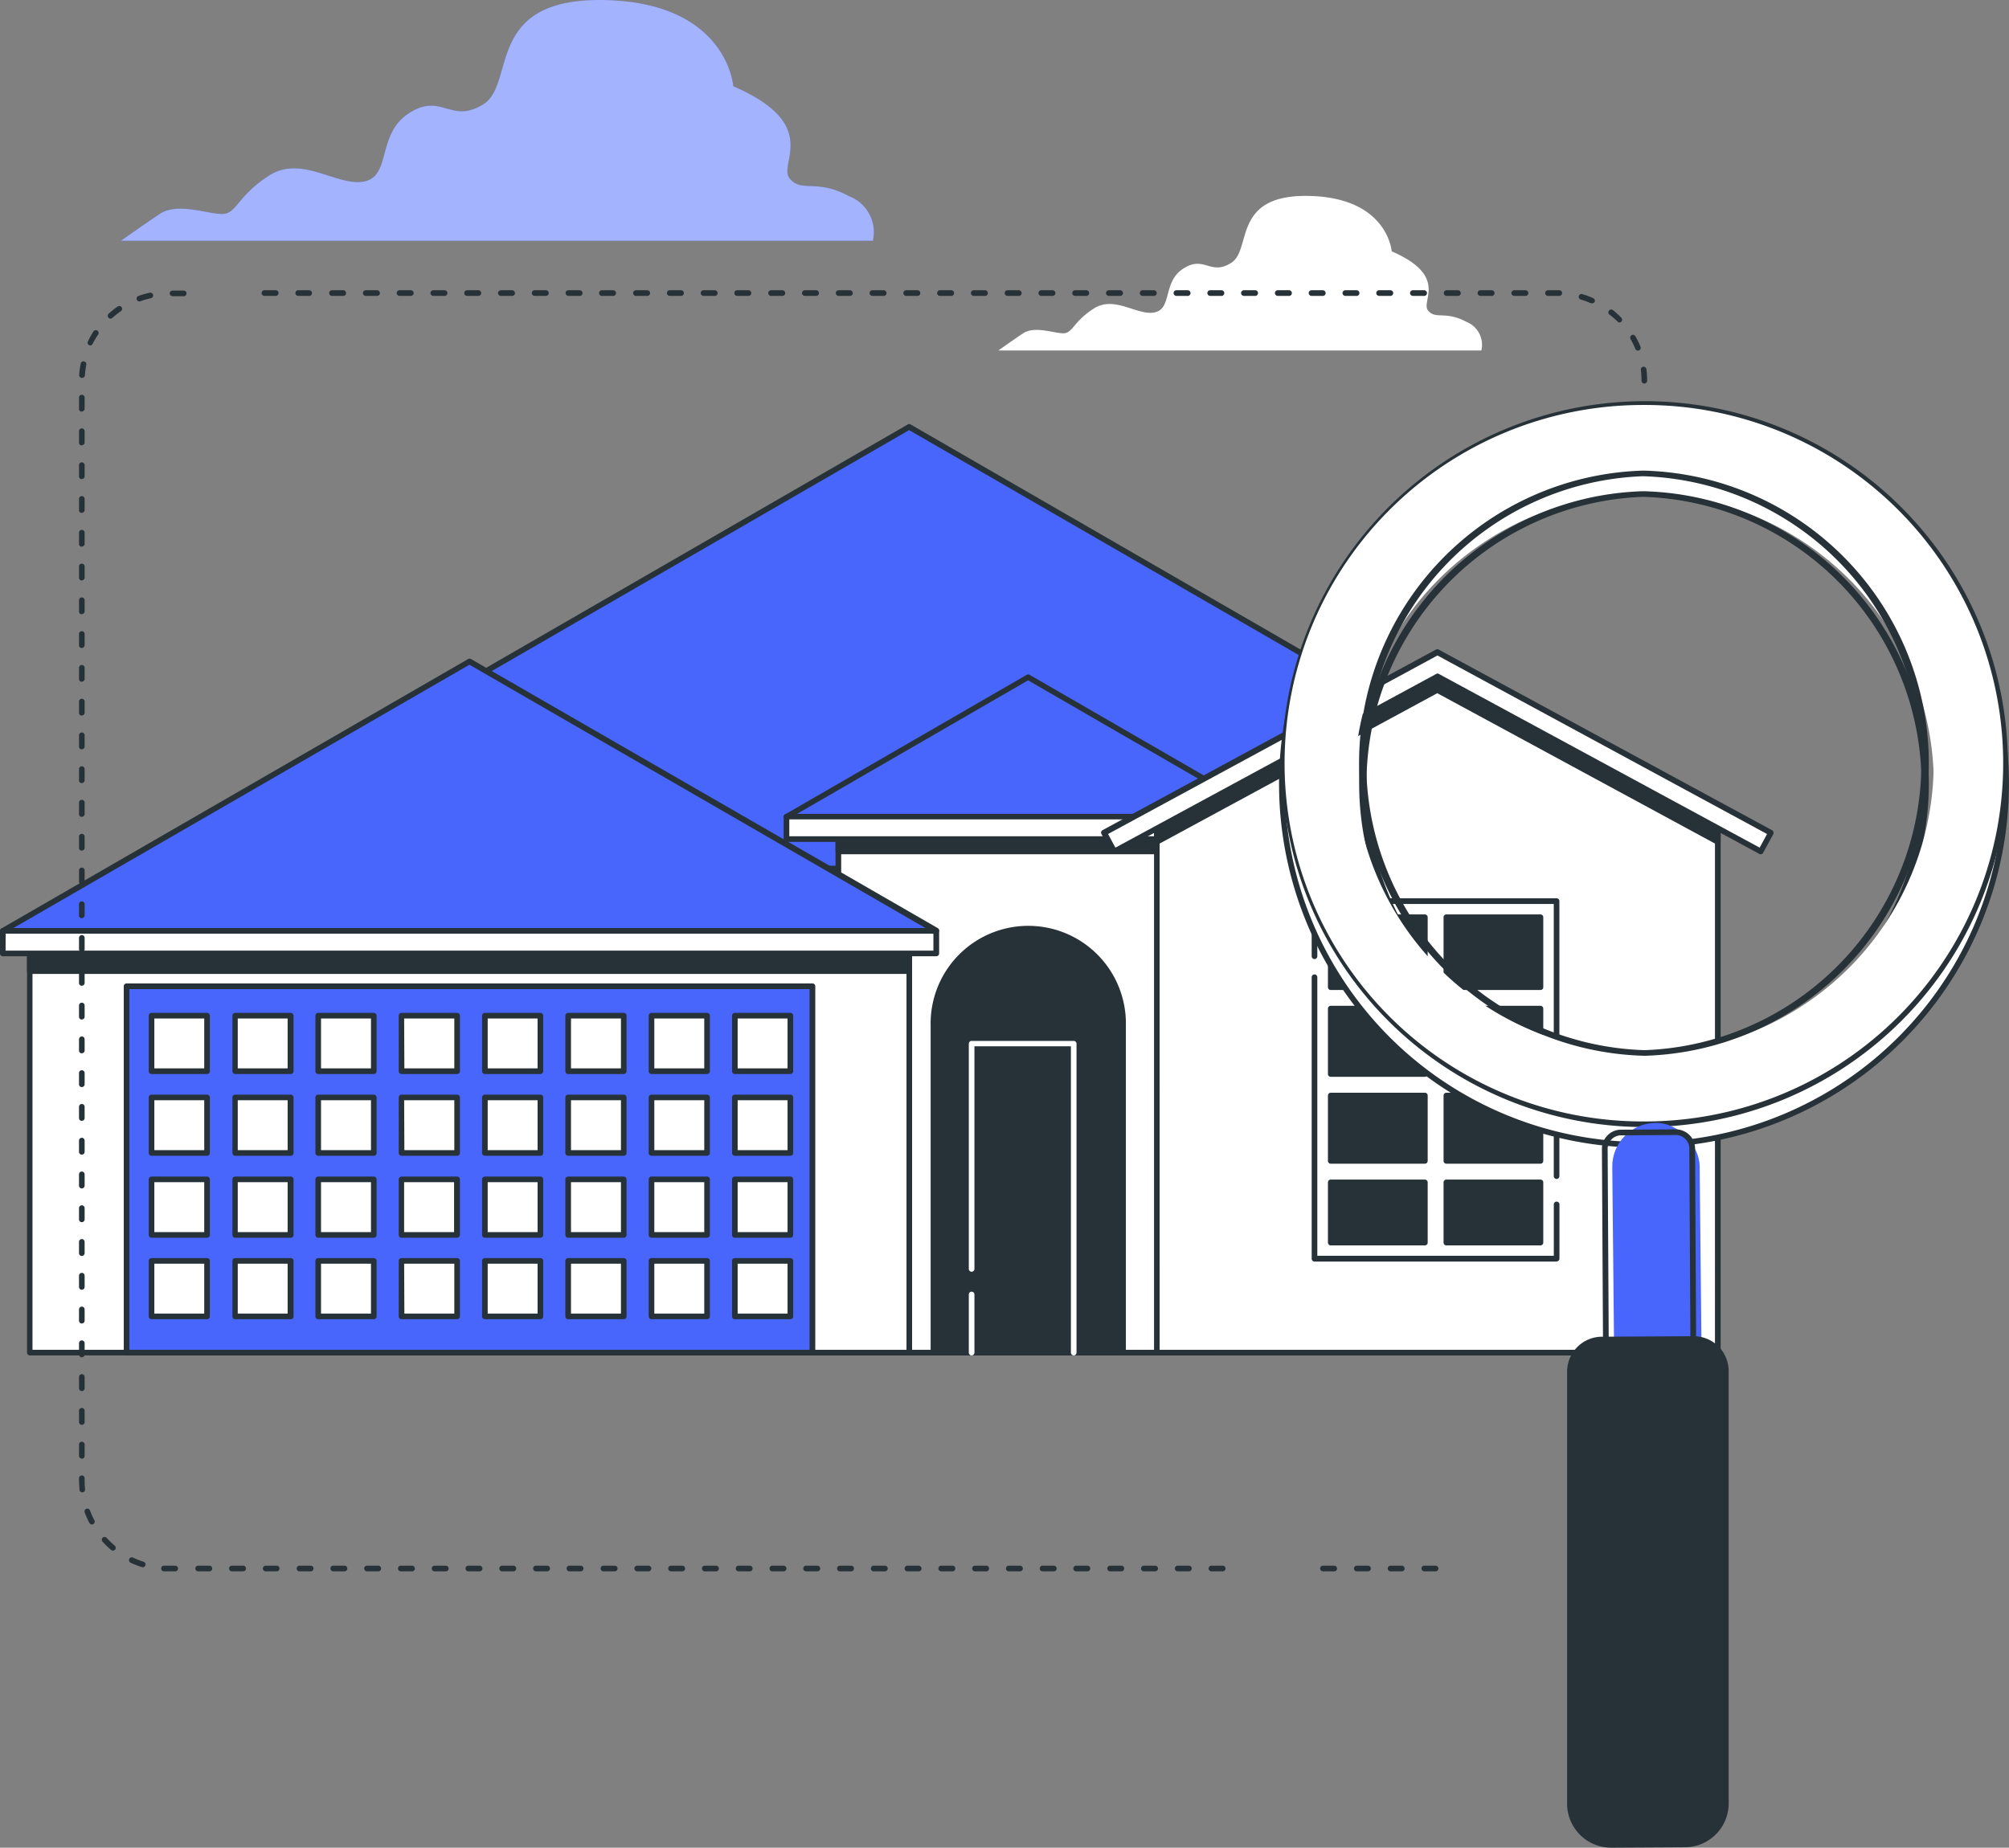 <svg xmlns="http://www.w3.org/2000/svg" width="99.508" height="91.531" viewBox="0 0 99.508 91.531">
  <rect x="0" y="0" width="99.508" height="91.531" fill="#808080" stroke="none"/>
  <g id="House_searching-bro" data-name="House searching-bro" transform="translate(-87.23 -86.157)">
    <g id="freepik--Clouds--inject-102" transform="translate(93.224 86.157)">
      <path id="Path_73987" data-name="Path 73987" d="M144.777,95.875c-1.618-.884-2.354-.148-2.942-.884s1.618-2.65-2.789-4.563c0,0-.293-4.12-6.328-4.267s-4.421,4.136-6.041,5.154-2.061-.588-3.679.441-.884,3.09-2.209,3.386-3.09-1.325-4.711-.3-1.618,1.916-2.354,1.916-2.209-.591-3.09,0-1.913,1.325-1.913,1.325h37.24A1.907,1.907,0,0,0,144.777,95.875Z" transform="translate(-108.72 -86.157)" fill="#4866fc"/>
      <path id="Path_73988" data-name="Path 73988" d="M144.777,95.875c-1.618-.884-2.354-.148-2.942-.884s1.618-2.65-2.789-4.563c0,0-.293-4.12-6.328-4.267s-4.421,4.136-6.041,5.154-2.061-.588-3.679.441-.884,3.09-2.209,3.386-3.09-1.325-4.711-.3-1.618,1.916-2.354,1.916-2.209-.591-3.09,0-1.913,1.325-1.913,1.325h37.24A1.907,1.907,0,0,0,144.777,95.875Z" transform="translate(-108.72 -86.157)" fill="#fff" opacity="0.5"/>
      <path id="Path_73989" data-name="Path 73989" d="M287.709,127.187c-1.04-.558-1.514-.095-1.891-.558s1.04-1.7-1.8-2.931c0,0-.19-2.65-4.067-2.744s-2.836,2.65-3.877,3.311-1.325-.379-2.365.279-.558,1.986-1.42,2.176-1.986-.853-3.023-.19-1.04,1.227-1.515,1.227-1.42-.377-1.986,0-1.23.853-1.23.853h23.925A1.224,1.224,0,0,0,287.709,127.187Z" transform="translate(-221.08 -111.247)" fill="#fff"/>
    </g>
    <g id="freepik--House--inject-102" transform="translate(87.23 107.163)">
      <rect id="Rectangle_5160" data-name="Rectangle 5160" width="75.995" height="23.981" transform="translate(6.934 22.019)" fill="#fff"/>
      <path id="Path_73990" data-name="Path 73990" d="M187.724,264.165H111.729a.139.139,0,0,1-.139-.139V240.039a.139.139,0,0,1,.139-.139h75.995a.139.139,0,0,1,.139.139v23.986A.139.139,0,0,1,187.724,264.165Zm-75.864-.279h75.724V240.179H111.869Z" transform="translate(-104.796 -218.026)" fill="#263238"/>
      <path id="Path_73991" data-name="Path 73991" d="M150.708,161.97l-37.9,21.88H188.6Z" transform="translate(-105.675 -161.831)" fill="#4866fc"/>
      <path id="Path_73992" data-name="Path 73992" d="M188.247,183.632H112.453a.139.139,0,0,1-.07-.259l37.9-21.88a.139.139,0,0,1,.139,0l37.9,21.883a.137.137,0,0,1,.067.156A.139.139,0,0,1,188.247,183.632Zm-75.272-.279h74.748l-37.374-21.579Z" transform="translate(-105.319 -161.473)" fill="#263238"/>
      <rect id="Rectangle_5161" data-name="Rectangle 5161" width="18.807" height="25.93" transform="translate(41.524 20.07)" fill="#fff"/>
      <path id="Path_73993" data-name="Path 73993" d="M254.556,259.118H235.749a.139.139,0,0,1-.139-.139V233.039a.139.139,0,0,1,.139-.139h18.807a.142.142,0,0,1,.139.139v25.939A.139.139,0,0,1,254.556,259.118Zm-18.667-.279h18.517v-25.66H235.889Z" transform="translate(-194.225 -212.978)" fill="#263238"/>
      <rect id="Rectangle_5162" data-name="Rectangle 5162" width="18.807" height="1.102" transform="translate(41.524 20.07)" fill="#263238"/>
      <path id="Path_73994" data-name="Path 73994" d="M254.556,234.285H235.749a.139.139,0,0,1-.139-.139v-1.116a.139.139,0,0,1,.139-.139h18.807a.142.142,0,0,1,.139.139v1.116A.142.142,0,0,1,254.556,234.285Zm-18.667-.279h18.517v-.837H235.889Z" transform="translate(-194.225 -212.971)" fill="#263238"/>
      <path id="Path_73995" data-name="Path 73995" d="M262.388,272.354H253V256.147a4.694,4.694,0,0,1,4.694-4.7h0a4.7,4.7,0,0,1,4.7,4.7Z" transform="translate(-206.765 -226.355)" fill="#263238"/>
      <path id="Path_73996" data-name="Path 73996" d="M262.024,271.832h-9.388a.14.14,0,0,1-.139-.14V255.486a4.836,4.836,0,1,1,9.67,0v16.207a.14.14,0,0,1-.142.14Zm-9.251-.279h9.112V255.486a4.557,4.557,0,1,0-9.112,0Z" transform="translate(-206.401 -225.693)" fill="#263238"/>
      <rect id="Rectangle_5163" data-name="Rectangle 5163" width="43.56" height="19.78" transform="translate(1.478 26.219)" fill="#fff"/>
      <path id="Path_73997" data-name="Path 73997" d="M135.73,275.039H92.169a.139.139,0,0,1-.139-.139v-19.78a.139.139,0,0,1,.139-.139h43.56a.139.139,0,0,1,.139.139V274.9A.139.139,0,0,1,135.73,275.039ZM92.3,274.76h43.29v-19.5H92.3Z" transform="translate(-90.691 -228.9)" fill="#263238"/>
      <rect id="Rectangle_5164" data-name="Rectangle 5164" width="43.56" height="0.881" transform="translate(1.478 26.219)" fill="#263238"/>
      <path id="Path_73998" data-name="Path 73998" d="M135.73,256.14H92.169A.139.139,0,0,1,92.03,256v-.881a.139.139,0,0,1,.139-.139h43.56a.139.139,0,0,1,.139.139V256A.139.139,0,0,1,135.73,256.14ZM92.3,255.861h43.29v-.6H92.3Z" transform="translate(-90.691 -228.9)" fill="#263238"/>
      <rect id="Rectangle_5165" data-name="Rectangle 5165" width="33.974" height="18.149" transform="translate(6.27 27.851)" fill="#4866fc"/>
      <path id="Path_73999" data-name="Path 73999" d="M143.324,279.258H109.349a.139.139,0,0,1-.139-.139V260.969a.139.139,0,0,1,.139-.139h33.974a.139.139,0,0,1,.139.139v18.149A.139.139,0,0,1,143.324,279.258Zm-33.835-.279h33.69v-17.87h-33.69Z" transform="translate(-103.08 -233.118)" fill="#263238"/>
      <path id="Path_74000" data-name="Path 74000" d="M110.849,203.59,87.73,216.939h46.238Z" transform="translate(-87.591 -191.843)" fill="#4866fc"/>
      <path id="Path_74001" data-name="Path 74001" d="M133.611,216.77H87.373a.139.139,0,0,1-.07-.259l23.119-13.349a.139.139,0,0,1,.139,0l23.119,13.329a.139.139,0,0,1-.07.259Zm-45.716-.279h45.183l-22.592-13.047Z" transform="translate(-87.234 -191.521)" fill="#263238"/>
      <rect id="Rectangle_5166" data-name="Rectangle 5166" width="46.235" height="1.124" transform="translate(0.139 25.095)" fill="#fff"/>
      <path id="Path_74002" data-name="Path 74002" d="M133.607,252.395H87.369a.139.139,0,0,1-.139-.139v-1.116a.139.139,0,0,1,.139-.139h46.238a.139.139,0,0,1,.139.139v1.116A.139.139,0,0,1,133.607,252.395Zm-46.1-.279h45.956v-.837H87.509Z" transform="translate(-87.23 -226.03)" fill="#263238"/>
      <path id="Path_74003" data-name="Path 74003" d="M238.871,206.45,226.9,213.361h23.944Z" transform="translate(-187.945 -193.905)" fill="#4866fc"/>
      <path id="Path_74004" data-name="Path 74004" d="M250.479,213.133H226.534a.139.139,0,0,1-.137-.1.137.137,0,0,1,.067-.156l11.971-6.917a.153.153,0,0,1,.139,0l11.974,6.917a.139.139,0,0,1-.07.259Zm-23.428-.279h22.9l-11.449-6.619Z" transform="translate(-187.579 -193.538)" fill="#263238"/>
      <rect id="Rectangle_5167" data-name="Rectangle 5167" width="23.944" height="1.11" transform="translate(38.955 19.456)" fill="#fff"/>
      <path id="Path_74005" data-name="Path 74005" d="M250.484,232.1H226.539a.139.139,0,0,1-.139-.139V230.85a.139.139,0,0,1,.139-.139h23.944a.139.139,0,0,1,.139.139v1.116A.139.139,0,0,1,250.484,232.1Zm-23.805-.279h23.666v-.837H226.679Z" transform="translate(-187.584 -211.399)" fill="#263238"/>
      <rect id="Rectangle_5168" data-name="Rectangle 5168" width="2.75" height="2.75" transform="translate(7.508 29.31)" fill="#fff"/>
      <path id="Path_74006" data-name="Path 74006" d="M116.53,269.089h-2.75a.139.139,0,0,1-.139-.139V266.2a.139.139,0,0,1,.139-.139h2.75a.139.139,0,0,1,.139.139v2.75A.139.139,0,0,1,116.53,269.089Zm-2.611-.279h2.471v-2.471h-2.471Z" transform="translate(-106.274 -236.89)" fill="#263238"/>
      <rect id="Rectangle_5169" data-name="Rectangle 5169" width="2.75" height="2.75" transform="translate(11.636 29.31)" fill="#fff"/>
      <path id="Path_74007" data-name="Path 74007" d="M131.376,269.089h-2.736a.139.139,0,0,1-.139-.139V266.2a.139.139,0,0,1,.139-.139h2.75a.139.139,0,0,1,.139.139v2.75a.139.139,0,0,1-.153.139Zm-2.611-.279h2.471v-2.471h-2.471Z" transform="translate(-116.989 -236.89)" fill="#263238"/>
      <rect id="Rectangle_5170" data-name="Rectangle 5170" width="2.75" height="2.75" transform="translate(15.761 29.31)" fill="#fff"/>
      <path id="Path_74008" data-name="Path 74008" d="M146.132,269.089h-2.753a.139.139,0,0,1-.139-.139V266.2a.139.139,0,0,1,.139-.139h2.753a.139.139,0,0,1,.139.139v2.75A.139.139,0,0,1,146.132,269.089Zm-2.613-.279h2.474v-2.471h-2.474Z" transform="translate(-127.618 -236.89)" fill="#263238"/>
      <rect id="Rectangle_5171" data-name="Rectangle 5171" width="2.75" height="2.75" transform="translate(19.889 29.31)" fill="#fff"/>
      <path id="Path_74009" data-name="Path 74009" d="M160.932,269.089h-2.753a.139.139,0,0,1-.139-.139V266.2a.139.139,0,0,1,.139-.139h2.753a.139.139,0,0,1,.139.139v2.75A.139.139,0,0,1,160.932,269.089Zm-2.613-.279h2.474v-2.471h-2.485Z" transform="translate(-138.29 -236.89)" fill="#263238"/>
      <rect id="Rectangle_5172" data-name="Rectangle 5172" width="2.75" height="2.75" transform="translate(24.017 29.31)" fill="#fff"/>
      <path id="Path_74010" data-name="Path 74010" d="M175.73,269.089h-2.75a.139.139,0,0,1-.139-.139V266.2a.139.139,0,0,1,.139-.139h2.75a.139.139,0,0,1,.139.139v2.75A.139.139,0,0,1,175.73,269.089Zm-2.611-.279h2.471v-2.471h-2.471Z" transform="translate(-148.963 -236.89)" fill="#263238"/>
      <rect id="Rectangle_5173" data-name="Rectangle 5173" width="2.75" height="2.75" transform="translate(28.142 29.31)" fill="#fff"/>
      <path id="Path_74011" data-name="Path 74011" d="M190.522,269.089h-2.753a.139.139,0,0,1-.139-.139V266.2a.139.139,0,0,1,.139-.139h2.753a.139.139,0,0,1,.139.139v2.75A.139.139,0,0,1,190.522,269.089Zm-2.613-.279h2.474v-2.471h-2.474Z" transform="translate(-159.627 -236.89)" fill="#263238"/>
      <rect id="Rectangle_5174" data-name="Rectangle 5174" width="2.75" height="2.75" transform="translate(32.27 29.31)" fill="#fff"/>
      <path id="Path_74012" data-name="Path 74012" d="M205.322,269.089h-2.753a.139.139,0,0,1-.139-.139V266.2a.139.139,0,0,1,.139-.139h2.753a.139.139,0,0,1,.139.139v2.75A.139.139,0,0,1,205.322,269.089Zm-2.613-.279h2.474v-2.471h-2.474Z" transform="translate(-170.3 -236.89)" fill="#263238"/>
      <rect id="Rectangle_5175" data-name="Rectangle 5175" width="2.75" height="2.75" transform="translate(36.398 29.31)" fill="#fff"/>
      <path id="Path_74013" data-name="Path 74013" d="M220.12,269.089h-2.75a.139.139,0,0,1-.139-.139V266.2a.139.139,0,0,1,.139-.139h2.75a.139.139,0,0,1,.139.139v2.75A.139.139,0,0,1,220.12,269.089Zm-2.611-.279h2.471v-2.471h-2.471Z" transform="translate(-180.972 -236.89)" fill="#263238"/>
      <rect id="Rectangle_5176" data-name="Rectangle 5176" width="2.75" height="2.75" transform="translate(7.508 33.36)" fill="#fff"/>
      <path id="Path_74014" data-name="Path 74014" d="M116.53,283.609h-2.75a.139.139,0,0,1-.139-.139v-2.75a.139.139,0,0,1,.139-.139h2.75a.139.139,0,0,1,.139.139v2.75A.139.139,0,0,1,116.53,283.609Zm-2.611-.279h2.471v-2.471h-2.471Z" transform="translate(-106.274 -247.36)" fill="#263238"/>
      <rect id="Rectangle_5177" data-name="Rectangle 5177" width="2.75" height="2.75" transform="translate(11.636 33.36)" fill="#fff"/>
      <path id="Path_74015" data-name="Path 74015" d="M131.376,283.609h-2.736a.139.139,0,0,1-.139-.139v-2.75a.139.139,0,0,1,.139-.139h2.75a.139.139,0,0,1,.139.139v2.75a.139.139,0,0,1-.153.139Zm-2.611-.279h2.471v-2.471h-2.471Z" transform="translate(-116.989 -247.36)" fill="#263238"/>
      <rect id="Rectangle_5178" data-name="Rectangle 5178" width="2.75" height="2.75" transform="translate(15.761 33.36)" fill="#fff"/>
      <path id="Path_74016" data-name="Path 74016" d="M146.132,283.609h-2.753a.139.139,0,0,1-.139-.139v-2.75a.139.139,0,0,1,.139-.139h2.753a.139.139,0,0,1,.139.139v2.75A.139.139,0,0,1,146.132,283.609Zm-2.613-.279h2.474v-2.471h-2.474Z" transform="translate(-127.618 -247.36)" fill="#263238"/>
      <rect id="Rectangle_5179" data-name="Rectangle 5179" width="2.75" height="2.75" transform="translate(19.889 33.36)" fill="#fff"/>
      <path id="Path_74017" data-name="Path 74017" d="M160.932,283.609h-2.753a.139.139,0,0,1-.139-.139v-2.75a.139.139,0,0,1,.139-.139h2.753a.139.139,0,0,1,.139.139v2.75A.139.139,0,0,1,160.932,283.609Zm-2.613-.279h2.474v-2.471h-2.485Z" transform="translate(-138.29 -247.36)" fill="#263238"/>
      <rect id="Rectangle_5180" data-name="Rectangle 5180" width="2.75" height="2.75" transform="translate(24.017 33.36)" fill="#fff"/>
      <path id="Path_74018" data-name="Path 74018" d="M175.73,283.609h-2.75a.139.139,0,0,1-.139-.139v-2.75a.139.139,0,0,1,.139-.139h2.75a.139.139,0,0,1,.139.139v2.75A.139.139,0,0,1,175.73,283.609Zm-2.611-.279h2.471v-2.471h-2.471Z" transform="translate(-148.963 -247.36)" fill="#263238"/>
      <rect id="Rectangle_5181" data-name="Rectangle 5181" width="2.75" height="2.75" transform="translate(28.142 33.36)" fill="#fff"/>
      <path id="Path_74019" data-name="Path 74019" d="M190.522,283.609h-2.753a.139.139,0,0,1-.139-.139v-2.75a.139.139,0,0,1,.139-.139h2.753a.139.139,0,0,1,.139.139v2.75A.139.139,0,0,1,190.522,283.609Zm-2.613-.279h2.474v-2.471h-2.474Z" transform="translate(-159.627 -247.36)" fill="#263238"/>
      <rect id="Rectangle_5182" data-name="Rectangle 5182" width="2.75" height="2.75" transform="translate(32.27 33.36)" fill="#fff"/>
      <path id="Path_74020" data-name="Path 74020" d="M205.322,283.609h-2.753a.14.14,0,0,1-.139-.139v-2.75a.139.139,0,0,1,.139-.139h2.753a.139.139,0,0,1,.139.139v2.75A.139.139,0,0,1,205.322,283.609Zm-2.613-.279h2.474v-2.471h-2.474Z" transform="translate(-170.3 -247.36)" fill="#263238"/>
      <rect id="Rectangle_5183" data-name="Rectangle 5183" width="2.75" height="2.75" transform="translate(36.398 33.36)" fill="#fff"/>
      <path id="Path_74021" data-name="Path 74021" d="M220.12,283.609h-2.75a.139.139,0,0,1-.139-.139v-2.75a.139.139,0,0,1,.139-.139h2.75a.139.139,0,0,1,.139.139v2.75A.139.139,0,0,1,220.12,283.609Zm-2.611-.279h2.471v-2.471h-2.471Z" transform="translate(-180.972 -247.36)" fill="#263238"/>
      <rect id="Rectangle_5184" data-name="Rectangle 5184" width="2.75" height="2.75" transform="translate(7.508 37.407)" fill="#fff"/>
      <path id="Path_74022" data-name="Path 74022" d="M116.53,298.162h-2.75a.139.139,0,0,1-.139-.139v-2.753a.139.139,0,0,1,.139-.139h2.75a.139.139,0,0,1,.139.139v2.753A.139.139,0,0,1,116.53,298.162Zm-2.611-.279h2.471v-2.474h-2.471Z" transform="translate(-106.274 -257.852)" fill="#263238"/>
      <rect id="Rectangle_5185" data-name="Rectangle 5185" width="2.75" height="2.75" transform="translate(11.636 37.407)" fill="#fff"/>
      <path id="Path_74023" data-name="Path 74023" d="M131.376,298.162h-2.736a.139.139,0,0,1-.139-.139v-2.753a.139.139,0,0,1,.139-.139h2.75a.139.139,0,0,1,.139.139v2.753a.14.14,0,0,1-.153.139Zm-2.611-.279h2.471v-2.474h-2.471Z" transform="translate(-116.989 -257.852)" fill="#263238"/>
      <rect id="Rectangle_5186" data-name="Rectangle 5186" width="2.75" height="2.75" transform="translate(15.761 37.407)" fill="#fff"/>
      <path id="Path_74024" data-name="Path 74024" d="M146.132,298.162h-2.753a.142.142,0,0,1-.139-.139v-2.753a.139.139,0,0,1,.139-.139h2.753a.139.139,0,0,1,.139.139v2.753A.139.139,0,0,1,146.132,298.162Zm-2.613-.279h2.474v-2.474h-2.474Z" transform="translate(-127.618 -257.852)" fill="#263238"/>
      <rect id="Rectangle_5187" data-name="Rectangle 5187" width="2.75" height="2.75" transform="translate(19.889 37.407)" fill="#fff"/>
      <path id="Path_74025" data-name="Path 74025" d="M160.932,298.162h-2.753a.139.139,0,0,1-.139-.139v-2.753a.139.139,0,0,1,.139-.139h2.753a.139.139,0,0,1,.139.139v2.753A.142.142,0,0,1,160.932,298.162Zm-2.625-.279h2.474v-2.474h-2.474Z" transform="translate(-138.29 -257.852)" fill="#263238"/>
      <rect id="Rectangle_5188" data-name="Rectangle 5188" width="2.75" height="2.75" transform="translate(24.017 37.407)" fill="#fff"/>
      <path id="Path_74026" data-name="Path 74026" d="M175.73,298.162h-2.75a.139.139,0,0,1-.139-.139v-2.753a.139.139,0,0,1,.139-.139h2.75a.139.139,0,0,1,.139.139v2.753A.139.139,0,0,1,175.73,298.162Zm-2.611-.279h2.471v-2.474h-2.471Z" transform="translate(-148.963 -257.852)" fill="#263238"/>
      <rect id="Rectangle_5189" data-name="Rectangle 5189" width="2.75" height="2.75" transform="translate(28.142 37.407)" fill="#fff"/>
      <path id="Path_74027" data-name="Path 74027" d="M190.522,298.162h-2.753a.142.142,0,0,1-.139-.139v-2.753a.139.139,0,0,1,.139-.139h2.753a.139.139,0,0,1,.139.139v2.753A.139.139,0,0,1,190.522,298.162Zm-2.613-.279h2.474v-2.474h-2.474Z" transform="translate(-159.627 -257.852)" fill="#263238"/>
      <rect id="Rectangle_5190" data-name="Rectangle 5190" width="2.75" height="2.75" transform="translate(32.27 37.407)" fill="#fff"/>
      <path id="Path_74028" data-name="Path 74028" d="M205.322,298.162h-2.753a.142.142,0,0,1-.139-.139v-2.753a.139.139,0,0,1,.139-.139h2.753a.139.139,0,0,1,.139.139v2.753A.142.142,0,0,1,205.322,298.162Zm-2.613-.279h2.474v-2.474h-2.474Z" transform="translate(-170.3 -257.852)" fill="#263238"/>
      <rect id="Rectangle_5191" data-name="Rectangle 5191" width="2.75" height="2.75" transform="translate(36.398 37.407)" fill="#fff"/>
      <path id="Path_74029" data-name="Path 74029" d="M220.12,298.162h-2.75a.139.139,0,0,1-.139-.139v-2.753a.139.139,0,0,1,.139-.139h2.75a.139.139,0,0,1,.139.139v2.753A.139.139,0,0,1,220.12,298.162Zm-2.611-.279h2.471v-2.474h-2.471Z" transform="translate(-180.972 -257.852)" fill="#263238"/>
      <rect id="Rectangle_5192" data-name="Rectangle 5192" width="2.75" height="2.75" transform="translate(7.508 41.456)" fill="#fff"/>
      <path id="Path_74030" data-name="Path 74030" d="M116.53,312.639h-2.75a.139.139,0,0,1-.139-.139v-2.75a.139.139,0,0,1,.139-.139h2.75a.139.139,0,0,1,.139.139v2.758A.139.139,0,0,1,116.53,312.639Zm-2.611-.279h2.471v-2.471h-2.471Z" transform="translate(-106.274 -268.293)" fill="#263238"/>
      <rect id="Rectangle_5193" data-name="Rectangle 5193" width="2.75" height="2.75" transform="translate(11.636 41.456)" fill="#fff"/>
      <path id="Path_74031" data-name="Path 74031" d="M131.376,312.639h-2.736a.139.139,0,0,1-.139-.139v-2.75a.139.139,0,0,1,.139-.139h2.75a.139.139,0,0,1,.139.139v2.758a.139.139,0,0,1-.153.131Zm-2.611-.279h2.471v-2.471h-2.471Z" transform="translate(-116.989 -268.293)" fill="#263238"/>
      <rect id="Rectangle_5194" data-name="Rectangle 5194" width="2.75" height="2.75" transform="translate(15.761 41.456)" fill="#fff"/>
      <path id="Path_74032" data-name="Path 74032" d="M146.132,312.639h-2.753a.139.139,0,0,1-.139-.139v-2.75a.139.139,0,0,1,.139-.139h2.753a.139.139,0,0,1,.139.139v2.758A.139.139,0,0,1,146.132,312.639Zm-2.613-.279h2.474v-2.471h-2.474Z" transform="translate(-127.618 -268.293)" fill="#263238"/>
      <rect id="Rectangle_5195" data-name="Rectangle 5195" width="2.75" height="2.75" transform="translate(19.889 41.456)" fill="#fff"/>
      <path id="Path_74033" data-name="Path 74033" d="M160.932,312.639h-2.753a.139.139,0,0,1-.139-.139v-2.75a.139.139,0,0,1,.139-.139h2.753a.139.139,0,0,1,.139.139v2.758A.139.139,0,0,1,160.932,312.639Zm-2.613-.279h2.474v-2.471h-2.485Z" transform="translate(-138.29 -268.293)" fill="#263238"/>
      <rect id="Rectangle_5196" data-name="Rectangle 5196" width="2.75" height="2.75" transform="translate(24.017 41.456)" fill="#fff"/>
      <path id="Path_74034" data-name="Path 74034" d="M175.73,312.639h-2.75a.139.139,0,0,1-.139-.139v-2.75a.139.139,0,0,1,.139-.139h2.75a.139.139,0,0,1,.139.139v2.758A.139.139,0,0,1,175.73,312.639Zm-2.611-.279h2.471v-2.471h-2.471Z" transform="translate(-148.963 -268.293)" fill="#263238"/>
      <rect id="Rectangle_5197" data-name="Rectangle 5197" width="2.75" height="2.75" transform="translate(28.142 41.456)" fill="#fff"/>
      <path id="Path_74035" data-name="Path 74035" d="M190.522,312.639h-2.753a.139.139,0,0,1-.139-.139v-2.75a.139.139,0,0,1,.139-.139h2.753a.139.139,0,0,1,.139.139v2.758A.139.139,0,0,1,190.522,312.639Zm-2.613-.279h2.474v-2.471h-2.474Z" transform="translate(-159.627 -268.293)" fill="#263238"/>
      <rect id="Rectangle_5198" data-name="Rectangle 5198" width="2.75" height="2.75" transform="translate(32.27 41.456)" fill="#fff"/>
      <path id="Path_74036" data-name="Path 74036" d="M205.322,312.639h-2.753a.139.139,0,0,1-.139-.139v-2.75a.139.139,0,0,1,.139-.139h2.753a.139.139,0,0,1,.139.139v2.758A.139.139,0,0,1,205.322,312.639Zm-2.613-.279h2.474v-2.471h-2.474Z" transform="translate(-170.3 -268.293)" fill="#263238"/>
      <rect id="Rectangle_5199" data-name="Rectangle 5199" width="2.75" height="2.75" transform="translate(36.398 41.456)" fill="#fff"/>
      <path id="Path_74037" data-name="Path 74037" d="M220.12,312.639h-2.75a.139.139,0,0,1-.139-.139v-2.75a.139.139,0,0,1,.139-.139h2.75a.139.139,0,0,1,.139.139v2.758A.139.139,0,0,1,220.12,312.639Zm-2.611-.279h2.471v-2.471h-2.471Z" transform="translate(-180.972 -268.293)" fill="#263238"/>
      <path id="Path_74038" data-name="Path 74038" d="M259.419,318.737a.139.139,0,0,1-.139-.139v-2.878a.139.139,0,0,1,.279,0V318.6A.139.139,0,0,1,259.419,318.737Z" transform="translate(-211.294 -272.598)" fill="#fff"/>
      <path id="Path_74039" data-name="Path 74039" d="M264.837,286.8V271.49H259.78v11.168" transform="translate(-211.654 -240.805)" fill="#263238"/>
      <path id="Path_74040" data-name="Path 74040" d="M264.476,286.62a.139.139,0,0,1-.139-.139V271.308h-4.778v11.028a.139.139,0,0,1-.279,0V271.179a.142.142,0,0,1,.139-.139h5.057a.142.142,0,0,1,.139.139v15.3A.139.139,0,0,1,264.476,286.62Z" transform="translate(-211.294 -240.481)" fill="#fff"/>
      <path id="Path_74041" data-name="Path 74041" d="M320.455,239.905H292.67v-25.93l13.893-7.525,13.892,7.525Z" transform="translate(-235.371 -193.905)" fill="#fff"/>
      <path id="Path_74042" data-name="Path 74042" d="M320.094,239.648H292.31a.139.139,0,0,1-.139-.139V213.57a.142.142,0,0,1,.073-.123l13.893-7.531a.142.142,0,0,1,.134,0l13.893,7.531a.142.142,0,0,1,.072.123v25.939A.139.139,0,0,1,320.094,239.648Zm-27.646-.279h27.506V213.662L306.2,206.207l-13.753,7.45Z" transform="translate(-235.01 -193.509)" fill="#263238"/>
      <path id="Path_74043" data-name="Path 74043" d="M315.8,211.878,299.784,203.2l-16.015,8.677-.5-.92,16.514-8.947,16.514,8.947Z" transform="translate(-228.592 -190.704)" fill="#fff"/>
      <path id="Path_74044" data-name="Path 74044" d="M315.438,211.628a.128.128,0,0,1-.064-.017l-15.951-8.646-15.951,8.646a.153.153,0,0,1-.106,0,.142.142,0,0,1-.081-.07l-.5-.918a.139.139,0,0,1,.056-.19l16.514-8.947a.142.142,0,0,1,.134,0L316,210.434a.145.145,0,0,1,.067.084.142.142,0,0,1,0,.106l-.5.918A.14.14,0,0,1,315.438,211.628Zm-16.015-8.956a.148.148,0,0,1,.067.017l15.9,8.61.365-.675-16.325-8.844-16.316,8.844.365.675,15.9-8.61A.148.148,0,0,1,299.423,202.672Z" transform="translate(-228.231 -190.314)" fill="#263238"/>
      <path id="Path_74045" data-name="Path 74045" d="M292.67,213.975v.63l13.893-7.525,13.892,7.525v-.63l-13.892-7.525Z" transform="translate(-235.371 -193.905)" fill="#263238"/>
      <path id="Path_74046" data-name="Path 74046" d="M320.094,214.377a.148.148,0,0,1-.067-.017L306.2,206.872l-13.826,7.489a.138.138,0,0,1-.206-.12v-.63a.142.142,0,0,1,.073-.123l13.893-7.531a.142.142,0,0,1,.134,0l13.893,7.531a.142.142,0,0,1,.072.123v.63a.139.139,0,0,1-.067.12.134.134,0,0,1-.072.017ZM306.2,206.568a.148.148,0,0,1,.067.017L319.955,214v-.312l-13.753-7.45-13.753,7.45V214l13.686-7.413a.148.148,0,0,1,.067-.011Z" transform="translate(-235.01 -193.538)" fill="#263238"/>
      <path id="Path_74047" data-name="Path 74047" d="M320.69,248.943V246.21h11.988v13.625" transform="translate(-255.576 -222.576)" fill="#fff"/>
      <path id="Path_74048" data-name="Path 74048" d="M332.3,259.606a.139.139,0,0,1-.139-.139V245.982H320.449v2.591a.139.139,0,1,1-.279,0v-2.733a.139.139,0,0,1,.139-.139H332.3a.139.139,0,0,1,.139.139v13.625a.139.139,0,0,1-.139.142Z" transform="translate(-255.201 -222.208)" fill="#263238"/>
      <path id="Path_74049" data-name="Path 74049" d="M332.678,271v2.683H320.69V259.74" transform="translate(-255.576 -232.332)" fill="#fff"/>
      <path id="Path_74050" data-name="Path 74050" d="M332.3,273.454H320.309a.139.139,0,0,1-.139-.139V259.369a.139.139,0,0,1,.279,0v13.8h11.714v-2.544a.139.139,0,0,1,.279,0v2.683a.142.142,0,0,1-.14.142Z" transform="translate(-255.201 -231.965)" fill="#263238"/>
      <rect id="Rectangle_5200" data-name="Rectangle 5200" width="4.663" height="3.241" transform="translate(71.641 28.958)" fill="#263238"/>
      <path id="Path_74051" data-name="Path 74051" d="M348.39,268.32h-4.661a.139.139,0,0,1-.139-.139v-3.241a.139.139,0,0,1,.139-.139h4.661a.139.139,0,0,1,.139.139v3.241a.139.139,0,0,1-.139.139Zm-4.521-.279h4.382v-2.962h-4.382Z" transform="translate(-272.089 -235.981)" fill="#263238"/>
      <rect id="Rectangle_5201" data-name="Rectangle 5201" width="4.663" height="3.241" transform="translate(71.641 33.265)" fill="#263238"/>
      <path id="Path_74052" data-name="Path 74052" d="M348.39,283.757h-4.661a.139.139,0,0,1-.139-.139v-3.238a.139.139,0,0,1,.139-.139h4.661a.139.139,0,0,1,.139.139v3.238A.139.139,0,0,1,348.39,283.757Zm-4.521-.279h4.382v-2.959h-4.382Z" transform="translate(-272.089 -247.115)" fill="#263238"/>
      <rect id="Rectangle_5202" data-name="Rectangle 5202" width="4.663" height="3.458" transform="translate(71.641 24.432)" fill="#263238"/>
      <path id="Path_74053" data-name="Path 74053" d="M348.39,252.316h-4.661a.139.139,0,0,1-.139-.139v-3.467a.139.139,0,0,1,.139-.139h4.661a.139.139,0,0,1,.139.139v3.461a.139.139,0,0,1-.139.145Zm-4.521-.279h4.382v-3.188h-4.382Z" transform="translate(-272.089 -224.278)" fill="#263238"/>
      <rect id="Rectangle_5203" data-name="Rectangle 5203" width="4.663" height="3.458" transform="translate(65.912 24.432)" fill="#263238"/>
      <path id="Path_74054" data-name="Path 74054" d="M327.853,252.316h-4.663a.139.139,0,0,1-.139-.139v-3.467a.139.139,0,0,1,.139-.139h4.663a.142.142,0,0,1,.139.139v3.461A.142.142,0,0,1,327.853,252.316Zm-4.524-.279h4.384v-3.188h-4.384Z" transform="translate(-257.277 -224.278)" fill="#263238"/>
      <rect id="Rectangle_5204" data-name="Rectangle 5204" width="4.663" height="3.241" transform="translate(65.912 33.265)" fill="#263238"/>
      <path id="Path_74055" data-name="Path 74055" d="M327.853,283.757h-4.663a.139.139,0,0,1-.139-.139v-3.238a.139.139,0,0,1,.139-.139h4.663a.139.139,0,0,1,.139.139v3.238A.139.139,0,0,1,327.853,283.757Zm-4.524-.279h4.384v-2.959h-4.384Z" transform="translate(-257.277 -247.115)" fill="#263238"/>
      <rect id="Rectangle_5205" data-name="Rectangle 5205" width="4.663" height="3.241" transform="translate(65.912 28.958)" fill="#263238"/>
      <path id="Path_74056" data-name="Path 74056" d="M327.853,268.32h-4.663a.139.139,0,0,1-.139-.139v-3.241a.139.139,0,0,1,.139-.139h4.663a.139.139,0,0,1,.139.139v3.241A.142.142,0,0,1,327.853,268.32Zm-4.524-.279h4.384v-2.962h-4.384Z" transform="translate(-257.277 -235.981)" fill="#263238"/>
      <rect id="Rectangle_5206" data-name="Rectangle 5206" width="4.663" height="2.982" transform="translate(71.641 37.568)" fill="#263238"/>
      <path id="Path_74057" data-name="Path 74057" d="M348.39,298.93h-4.661a.139.139,0,0,1-.139-.139v-2.982a.139.139,0,0,1,.139-.139h4.661a.139.139,0,0,1,.139.139v2.982A.139.139,0,0,1,348.39,298.93Zm-4.521-.279h4.382v-2.7h-4.382Z" transform="translate(-272.089 -258.241)" fill="#263238"/>
      <rect id="Rectangle_5207" data-name="Rectangle 5207" width="4.663" height="2.982" transform="translate(65.912 37.568)" fill="#263238"/>
      <path id="Path_74058" data-name="Path 74058" d="M327.853,298.93h-4.663a.139.139,0,0,1-.139-.139v-2.982a.139.139,0,0,1,.139-.139h4.663a.142.142,0,0,1,.139.139v2.982A.139.139,0,0,1,327.853,298.93Zm-4.524-.279h4.384v-2.7h-4.384Z" transform="translate(-257.277 -258.241)" fill="#263238"/>
    </g>
    <g id="freepik--magnifying-glass--inject-102" transform="translate(91.124 100.535)">
      <path id="Path_74059" data-name="Path 74059" d="M327.388,364.529h-.558a.142.142,0,0,1-.139-.139.139.139,0,0,1,.139-.139h.558a.139.139,0,1,1,0,.279Zm-1.673,0h-.558a.142.142,0,0,1-.14-.139.139.139,0,0,1,.14-.139h.558a.139.139,0,1,1,0,.279Zm-1.673,0h-.558a.142.142,0,0,1-.139-.139.139.139,0,0,1,.139-.139h.558a.139.139,0,0,1,0,.279Zm-1.674,0h-.558a.142.142,0,0,1-.139-.139.139.139,0,0,1,.139-.139h.558a.139.139,0,1,1,0,.279Z" transform="translate(-260.176 -301.066)" fill="#263238"/>
      <path id="Path_74060" data-name="Path 74060" d="M105.658,201.18h-.248a.14.14,0,0,1-.131-.148.137.137,0,0,1,.148-.131h.549a.139.139,0,0,1,0,.279Zm52.2,0H157.3a.139.139,0,0,1,0-.279h.558a.139.139,0,1,1,0,.279Zm-1.673,0h-.558a.139.139,0,0,1,0-.279h.558a.139.139,0,0,1,0,.279Zm-1.673,0h-.558a.139.139,0,0,1,0-.279h.558a.139.139,0,0,1,0,.279Zm-1.673,0h-.558a.139.139,0,0,1,0-.279h.558a.139.139,0,0,1,0,.279Zm-1.673,0H150.6a.139.139,0,0,1,0-.279h.558a.139.139,0,0,1,0,.279Zm-1.673,0h-.558a.139.139,0,0,1,0-.279h.558a.139.139,0,0,1,0,.279Zm-1.673,0h-.558a.139.139,0,0,1,0-.279h.558a.139.139,0,1,1,0,.279Zm-1.673,0h-.558a.139.139,0,0,1,0-.279h.558a.139.139,0,1,1,0,.279Zm-1.673,0h-.558a.139.139,0,0,1,0-.279h.558a.139.139,0,0,1,0,.279Zm-1.673,0h-.558a.139.139,0,1,1,0-.279h.558a.139.139,0,1,1,0,.279Zm-1.673,0h-.558a.139.139,0,0,1,0-.279h.558a.139.139,0,1,1,0,.279Zm-1.673,0h-.558a.139.139,0,0,1,0-.279h.558a.139.139,0,0,1,0,.279Zm-1.673,0h-.558a.139.139,0,1,1,0-.279h.558a.139.139,0,0,1,0,.279Zm-1.673,0h-.558a.139.139,0,1,1,0-.279h.558a.139.139,0,1,1,0,.279Zm-1.673,0h-.558a.139.139,0,0,1,0-.279h.558a.139.139,0,0,1,0,.279Zm-1.673,0h-.558a.139.139,0,0,1,0-.279h.558a.139.139,0,0,1,0,.279Zm-1.673,0h-.558a.139.139,0,1,1,0-.279h.558a.139.139,0,0,1,0,.279Zm-1.673,0h-.558a.139.139,0,0,1,0-.279h.558a.139.139,0,0,1,0,.279Zm-1.673,0h-.558a.139.139,0,0,1,0-.279h.558a.139.139,0,1,1,0,.279Zm-1.673,0H125.5a.139.139,0,0,1,0-.279h.558a.139.139,0,0,1,0,.279Zm-1.673,0h-.558a.139.139,0,0,1,0-.279h.558a.139.139,0,0,1,0,.279Zm-1.673,0h-.558a.139.139,0,0,1,0-.279h.558a.139.139,0,0,1,0,.279Zm-1.673,0h-.558a.139.139,0,0,1,0-.279h.558a.139.139,0,1,1,0,.279Zm-1.673,0h-.558a.139.139,0,0,1,0-.279h.558a.139.139,0,0,1,0,.279Zm-1.673,0h-.558a.139.139,0,1,1,0-.279h.558a.139.139,0,0,1,0,.279Zm-1.673,0h-.558a.139.139,0,0,1,0-.279h.558a.139.139,0,0,1,0,.279Zm-1.673,0h-.558a.139.139,0,0,1,0-.279h.558a.139.139,0,0,1,0,.279Zm-1.673,0h-.558a.139.139,0,0,1,0-.279h.558a.139.139,0,0,1,0,.279Zm-1.673,0h-.558a.139.139,0,0,1,0-.279H111a.139.139,0,0,1,0,.279Zm-1.673,0h-.558a.139.139,0,0,1,0-.279h.558a.139.139,0,0,1,0,.279Zm-1.673,0h-.558a.139.139,0,0,1,0-.279h.558a.139.139,0,0,1,0,.279Zm-3.325-.215a.108.108,0,0,1-.042,0,4.641,4.641,0,0,1-.535-.212.142.142,0,0,1-.067-.187.139.139,0,0,1,.187-.067,4.1,4.1,0,0,0,.5.2.141.141,0,0,1-.045.279Zm-1.45-.809a.145.145,0,0,1-.092-.033,4.615,4.615,0,0,1-.413-.4.139.139,0,1,1,.2-.19,4.943,4.943,0,0,0,.39.374.142.142,0,0,1,.017.2A.145.145,0,0,1,102.875,200.157Zm-1.043-1.294a.142.142,0,0,1-.125-.075,4.413,4.413,0,0,1-.234-.524.14.14,0,0,1,.262-.1,4.1,4.1,0,0,0,.22.494.139.139,0,0,1-.123.2Zm-.48-1.593a.142.142,0,0,1-.139-.126c0-.148-.022-.3-.022-.446v-.125a.139.139,0,1,1,.279,0v.125a4.158,4.158,0,0,0,.022.418.142.142,0,0,1-.126.153Zm-.022-1.673a.139.139,0,0,1-.139-.139V194.9a.139.139,0,1,1,.279,0v.558A.139.139,0,0,1,101.329,195.6Zm0-1.673a.139.139,0,0,1-.139-.139v-.558a.139.139,0,1,1,.279,0v.558A.139.139,0,0,1,101.329,193.923Zm0-1.673a.139.139,0,0,1-.139-.139v-.558a.139.139,0,0,1,.279,0v.558A.139.139,0,0,1,101.329,192.25Zm0-1.673a.139.139,0,0,1-.139-.139v-.558a.139.139,0,1,1,.279,0v.558A.139.139,0,0,1,101.329,190.576Zm0-1.673a.139.139,0,0,1-.139-.139v-.558a.139.139,0,0,1,.279,0v.558A.139.139,0,0,1,101.329,188.9Zm0-1.673a.139.139,0,0,1-.139-.139v-.558a.139.139,0,0,1,.279,0v.558A.139.139,0,0,1,101.329,187.229Zm0-1.673a.139.139,0,0,1-.139-.139v-.558a.139.139,0,0,1,.279,0v.558A.139.139,0,0,1,101.329,185.556Zm0-1.673a.139.139,0,0,1-.139-.139v-.558a.139.139,0,1,1,.279,0v.558A.139.139,0,0,1,101.329,183.882Zm0-1.673a.139.139,0,0,1-.139-.139v-.558a.139.139,0,0,1,.279,0v.558A.139.139,0,0,1,101.329,182.209Zm0-1.673a.139.139,0,0,1-.139-.139v-.558a.139.139,0,0,1,.279,0v.558A.139.139,0,0,1,101.329,180.536Zm0-1.673a.139.139,0,0,1-.139-.139v-.558a.139.139,0,0,1,.279,0v.558A.139.139,0,0,1,101.329,178.862Zm0-1.673a.139.139,0,0,1-.139-.139v-.558a.139.139,0,0,1,.279,0v.558A.139.139,0,0,1,101.329,177.189Zm0-1.673a.139.139,0,0,1-.139-.139v-.558a.139.139,0,1,1,.279,0v.558A.139.139,0,0,1,101.329,175.515Zm0-1.673a.139.139,0,0,1-.139-.139v-.558a.139.139,0,0,1,.279,0v.558A.139.139,0,0,1,101.329,173.842Zm0-1.673a.139.139,0,0,1-.139-.139v-.558a.139.139,0,0,1,.279,0v.558A.139.139,0,0,1,101.329,172.168Zm0-1.673a.139.139,0,0,1-.139-.139V169.8a.139.139,0,1,1,.279,0v.558A.139.139,0,0,1,101.329,170.495Zm0-1.673a.139.139,0,0,1-.139-.139v-.558a.139.139,0,1,1,.279,0v.558A.139.139,0,0,1,101.329,168.821Zm0-1.673a.139.139,0,0,1-.139-.139v-.558a.139.139,0,0,1,.279,0v.558A.139.139,0,0,1,101.329,167.148Zm0-1.673a.139.139,0,0,1-.139-.139v-.558a.139.139,0,0,1,.279,0v.558A.139.139,0,0,1,101.329,165.474Zm0-1.673a.139.139,0,0,1-.139-.139V163.1a.139.139,0,1,1,.279,0v.558A.139.139,0,0,1,101.329,163.8Zm0-1.673a.139.139,0,0,1-.139-.139v-.558a.139.139,0,0,1,.279,0v.558A.139.139,0,0,1,101.329,162.127Zm0-1.673a.139.139,0,0,1-.139-.139v-.558a.139.139,0,0,1,.279,0v.558A.139.139,0,0,1,101.329,160.454Zm0-1.673a.139.139,0,0,1-.139-.139v-.558a.139.139,0,1,1,.279,0v.558A.139.139,0,0,1,101.329,158.781Zm0-1.673a.139.139,0,0,1-.139-.139v-.558a.139.139,0,1,1,.279,0v.558A.139.139,0,0,1,101.329,157.107Zm0-1.673a.139.139,0,0,1-.139-.139v-.558a.139.139,0,0,1,.279,0v.558A.139.139,0,0,1,101.329,155.434Zm0-1.673a.139.139,0,0,1-.139-.139v-.558a.139.139,0,1,1,.279,0v.558A.139.139,0,0,1,101.329,153.76Zm0-1.673a.139.139,0,0,1-.139-.139v-.558a.139.139,0,0,1,.279,0v.558A.139.139,0,0,1,101.329,152.087Zm0-1.673a.139.139,0,0,1-.139-.139v-.558a.139.139,0,1,1,.279,0v.558A.139.139,0,0,1,101.329,150.413Zm0-1.673a.139.139,0,0,1-.139-.139v-.558a.139.139,0,1,1,.279,0v.558A.139.139,0,0,1,101.329,148.74Zm0-1.673a.139.139,0,0,1-.139-.139v-.558a.139.139,0,0,1,.279,0v.558A.139.139,0,0,1,101.329,147.066Zm0-1.673a.139.139,0,0,1-.139-.139V144.7a.139.139,0,1,1,.279,0v.558A.139.139,0,0,1,101.329,145.393Zm0-1.673a.139.139,0,0,1-.139-.139v-.558a.139.139,0,1,1,.279,0v.558A.139.139,0,0,1,101.329,143.719Zm0-1.673h0a.139.139,0,0,1-.131-.148,4.856,4.856,0,0,1,.075-.558.142.142,0,0,1,.279.056,4.286,4.286,0,0,0-.07.533.139.139,0,0,1-.142.117Zm.427-1.607a.123.123,0,0,1-.061-.014.139.139,0,0,1-.064-.187,4.422,4.422,0,0,1,.279-.5.14.14,0,0,1,.234.153,3.908,3.908,0,0,0-.279.469.14.14,0,0,1-.1.078Zm1-1.328a.131.131,0,0,1-.1-.045.139.139,0,0,1,0-.2,4.62,4.62,0,0,1,.452-.357.139.139,0,1,1,.159.229,4.465,4.465,0,0,0-.424.335.128.128,0,0,1-.073.036Zm1.425-.856a.137.137,0,0,1-.131-.092.139.139,0,0,1,.084-.178,4.791,4.791,0,0,1,.558-.159.139.139,0,0,1,.167.106.137.137,0,0,1-.106.165,4.24,4.24,0,0,0-.519.151.142.142,0,0,1-.031.008Zm2.2-.257h-.558a.142.142,0,0,1-.139-.139.139.139,0,0,1,.139-.139h.558a.14.14,0,0,1,.011.279Z" transform="translate(-101.19 -137.717)" fill="#263238"/>
      <path id="Path_74061" data-name="Path 74061" d="M202.133,142.332a.139.139,0,0,1-.139-.139,4.353,4.353,0,0,0-.033-.537.139.139,0,0,1,.12-.157.145.145,0,0,1,.156.12,4.926,4.926,0,0,1,.036.575A.139.139,0,0,1,202.133,142.332Zm-.318-1.632a.137.137,0,0,1-.128-.086,4.114,4.114,0,0,0-.237-.485.145.145,0,0,1,.053-.192.139.139,0,0,1,.19.053,4.442,4.442,0,0,1,.251.519.137.137,0,0,1-.075.181A.12.12,0,0,1,201.815,140.7Zm-.909-1.395a.134.134,0,0,1-.1-.045,4.106,4.106,0,0,0-.413-.354.142.142,0,0,1,.176-.22,4.691,4.691,0,0,1,.427.388.142.142,0,0,1-.1.237Zm-1.367-.951a.141.141,0,0,1-.056,0,3.891,3.891,0,0,0-.5-.184.139.139,0,1,1,.078-.268,4.628,4.628,0,0,1,.541.2.142.142,0,0,1,.07.184.137.137,0,0,1-.128.067Zm-1.62-.365h-.558a.139.139,0,0,1,0-.279h.558a.141.141,0,0,1,0,.282Zm-1.673,0h-.558a.139.139,0,1,1,0-.279h.558a.141.141,0,0,1,0,.282Zm-1.673,0h-.558a.139.139,0,1,1,0-.279h.558a.141.141,0,0,1,0,.282Zm-1.673,0h-.558a.139.139,0,1,1,0-.279h.558a.141.141,0,0,1,0,.282Zm-1.673,0h-.558a.139.139,0,1,1,0-.279h.558a.141.141,0,0,1,0,.282Zm-1.673,0h-.558a.139.139,0,1,1,0-.279h.558a.141.141,0,0,1,0,.282Zm-1.673,0h-.558a.139.139,0,0,1,0-.279h.558a.141.141,0,0,1,0,.282Zm-1.674,0h-.558a.139.139,0,1,1,0-.279h.558a.141.141,0,0,1,0,.282Zm-1.673,0h-.558a.139.139,0,1,1,0-.279h.558a.141.141,0,0,1,0,.282Zm-1.673,0H182.3a.139.139,0,1,1,0-.279h.558a.141.141,0,0,1,0,.282Zm-1.673,0h-.558a.139.139,0,1,1,0-.279h.558a.141.141,0,0,1,0,.282Zm-1.673,0h-.558a.139.139,0,1,1,0-.279h.558a.141.141,0,0,1,0,.282Zm-1.673,0h-.558a.139.139,0,1,1,0-.279h.558a.141.141,0,0,1,0,.282Zm-1.673,0h-.558a.139.139,0,1,1,0-.279h.558a.141.141,0,0,1,0,.282Zm-1.674,0h-.558a.139.139,0,1,1,0-.279h.558a.141.141,0,0,1,0,.282Zm-1.673,0h-.558a.139.139,0,1,1,0-.279h.558a.141.141,0,0,1,0,.282Zm-1.673,0h-.558a.139.139,0,1,1,0-.279h.558a.141.141,0,0,1,0,.282Zm-1.673,0h-.558a.139.139,0,1,1,0-.279h.558a.141.141,0,0,1,0,.282Zm-1.673,0h-.558a.139.139,0,1,1,0-.279h.558a.141.141,0,0,1,0,.282Zm-1.673,0h-.558a.139.139,0,0,1,0-.279h.558a.141.141,0,0,1,0,.282Zm-1.673,0h-.558a.139.139,0,1,1,0-.279h.558a.141.141,0,0,1,0,.282Zm-1.673,0h-.558a.139.139,0,1,1,0-.279h.558a.141.141,0,0,1,0,.282Zm-1.673,0h-.558a.139.139,0,1,1,0-.279h.558a.141.141,0,0,1,0,.282Zm-1.673,0h-.558a.139.139,0,1,1,0-.279h.558a.141.141,0,0,1,0,.282Zm-1.673,0H157.2a.139.139,0,1,1,0-.279h.558a.141.141,0,0,1,0,.282Zm-1.673,0h-.558a.139.139,0,1,1,0-.279h.558a.141.141,0,0,1,0,.282Zm-1.673,0h-.558a.139.139,0,0,1,0-.279h.558a.141.141,0,0,1,0,.282Zm-1.673,0h-.558a.139.139,0,1,1,0-.279h.558a.141.141,0,0,1,0,.282Zm-1.673,0H150.5a.139.139,0,1,1,0-.279h.558a.141.141,0,0,1,0,.282Zm-1.673,0h-.558a.139.139,0,1,1,0-.279h.558a.141.141,0,0,1,0,.282Zm-1.673,0h-.558a.139.139,0,1,1,0-.279h.558a.141.141,0,0,1,0,.282Zm-1.673,0h-.558a.139.139,0,1,1,0-.279h.558a.141.141,0,0,1,0,.282Zm-1.673,0h-.558a.139.139,0,1,1,0-.279h.558a.141.141,0,0,1,0,.282Zm-1.673,0h-.558a.139.139,0,0,1,0-.279h.558a.141.141,0,0,1,0,.282Zm-1.673,0h-.558a.139.139,0,1,1,0-.279h.558a.141.141,0,0,1,0,.282Zm-1.673,0h-.558a.139.139,0,1,1,0-.279h.558a.141.141,0,0,1,0,.282Zm-1.673,0h-.558a.139.139,0,1,1,0-.279h.558a.141.141,0,0,1,0,.282Zm-1.673,0h-.558a.139.139,0,1,1,0-.279H136a.141.141,0,0,1,0,.282Zm-1.673,0h-.558a.139.139,0,1,1,0-.279h.558a.141.141,0,0,1,0,.282Z" transform="translate(-124.582 -137.71)" fill="#263238"/>
      <path id="Path_74062" data-name="Path 74062" d="M332.847,161.259a17.887,17.887,0,1,0,17.987,17.778A17.887,17.887,0,0,0,332.847,161.259Zm.181,32.242A14.355,14.355,0,1,1,347.3,179.065,14.355,14.355,0,0,1,333.028,193.5Z" transform="translate(-255.41 -154.691)" fill="#fff"/>
      <path id="Path_74063" data-name="Path 74063" d="M332.45,196.792a18.026,18.026,0,0,1-.1-36.052h.1a18.026,18.026,0,1,1,.1,36.052Zm0-35.773h-.1a17.747,17.747,0,1,0,.1,35.494h.1a17.747,17.747,0,1,0-.1-35.494Zm0,32.242a14.5,14.5,0,0,1-.081-28.987h.081a14.5,14.5,0,0,1,.081,28.987Zm.081-.279h0a14.224,14.224,0,0,0-.081-28.429h-.081a14.224,14.224,0,0,0,.081,28.429Z" transform="translate(-254.915 -154.317)" fill="#263238"/>
      <path id="Path_74064" data-name="Path 74064" d="M332.827,157.589a17.887,17.887,0,1,0,17.987,17.783A17.886,17.886,0,0,0,332.827,157.589Zm.181,32.239a14.356,14.356,0,1,1,14.272-14.434A14.356,14.356,0,0,1,333.008,189.828Z" transform="translate(-255.396 -152.045)" fill="#fff"/>
      <path id="Path_74065" data-name="Path 74065" d="M332.812,193.377a17.979,17.979,0,1,1,.1,0Zm0-35.77h-.1a17.746,17.746,0,1,0,.1,35.493h.1a17.746,17.746,0,1,0-.1-35.493Zm0,32.239a14.5,14.5,0,0,1-.078-28.987h.084a14.5,14.5,0,0,1,.078,28.987Zm0-28.708h-.084a14.224,14.224,0,0,0,.078,28.429h.084a14.224,14.224,0,0,0-.078-28.429Z" transform="translate(-255.283 -151.923)" fill="#263238"/>
      <rect id="Rectangle_5208" data-name="Rectangle 5208" width="4.329" height="15.948" rx="2.164" transform="translate(75.942 41.269) rotate(-0.573)" fill="#4866fc"/>
      <path id="Path_74066" data-name="Path 74066" d="M372.734,303a.948.948,0,0,1-.943-.94l-.081-14.339a.951.951,0,0,1,.279-.669.934.934,0,0,1,.667-.279l2.719-.017a.979.979,0,0,1,.669.279.934.934,0,0,1,.279.667l.081,14.339a.948.948,0,0,1-.937.951h0l-2.719.014Zm2.728-.153Zm-.086-15.811h0l-2.722.017a.661.661,0,0,0-.469.2.669.669,0,0,0-.192.471l.081,14.342a.669.669,0,0,0,.2.469.653.653,0,0,0,.466.192h0l2.719-.014a.667.667,0,0,0,.661-.669l-.081-14.342a.661.661,0,0,0-.2-.469.669.669,0,0,0-.466-.2Z" transform="translate(-296.259 -245.188)" fill="#263238"/>
      <path id="Path_74067" data-name="Path 74067" d="M371.736,349.035l-3.656.022a2.039,2.039,0,0,1-2.05-2.028V325.623a1.593,1.593,0,0,1,1.584-1.6l4.543-.022a1.59,1.59,0,0,1,1.6,1.584V346.99A2.036,2.036,0,0,1,371.736,349.035Z" transform="translate(-292.163 -272.042)" fill="#263238"/>
      <path id="Path_74068" data-name="Path 74068" d="M367.708,348.826a2.178,2.178,0,0,1-2.178-2.164V325.255a1.732,1.732,0,0,1,1.721-1.74l4.549-.025h0a1.729,1.729,0,0,1,1.732,1.721V346.62a2.176,2.176,0,0,1-2.164,2.187h0l-3.656.02Zm3.668-.159Zm.421-24.9h0l-4.546.025a1.453,1.453,0,0,0-1.445,1.462v21.406a1.9,1.9,0,0,0,1.9,1.885h0l3.656-.02a1.9,1.9,0,0,0,1.888-1.908V325.214A1.453,1.453,0,0,0,371.8,323.769Z" transform="translate(-291.803 -271.674)" fill="#263238"/>
    </g>
  </g>
</svg>
